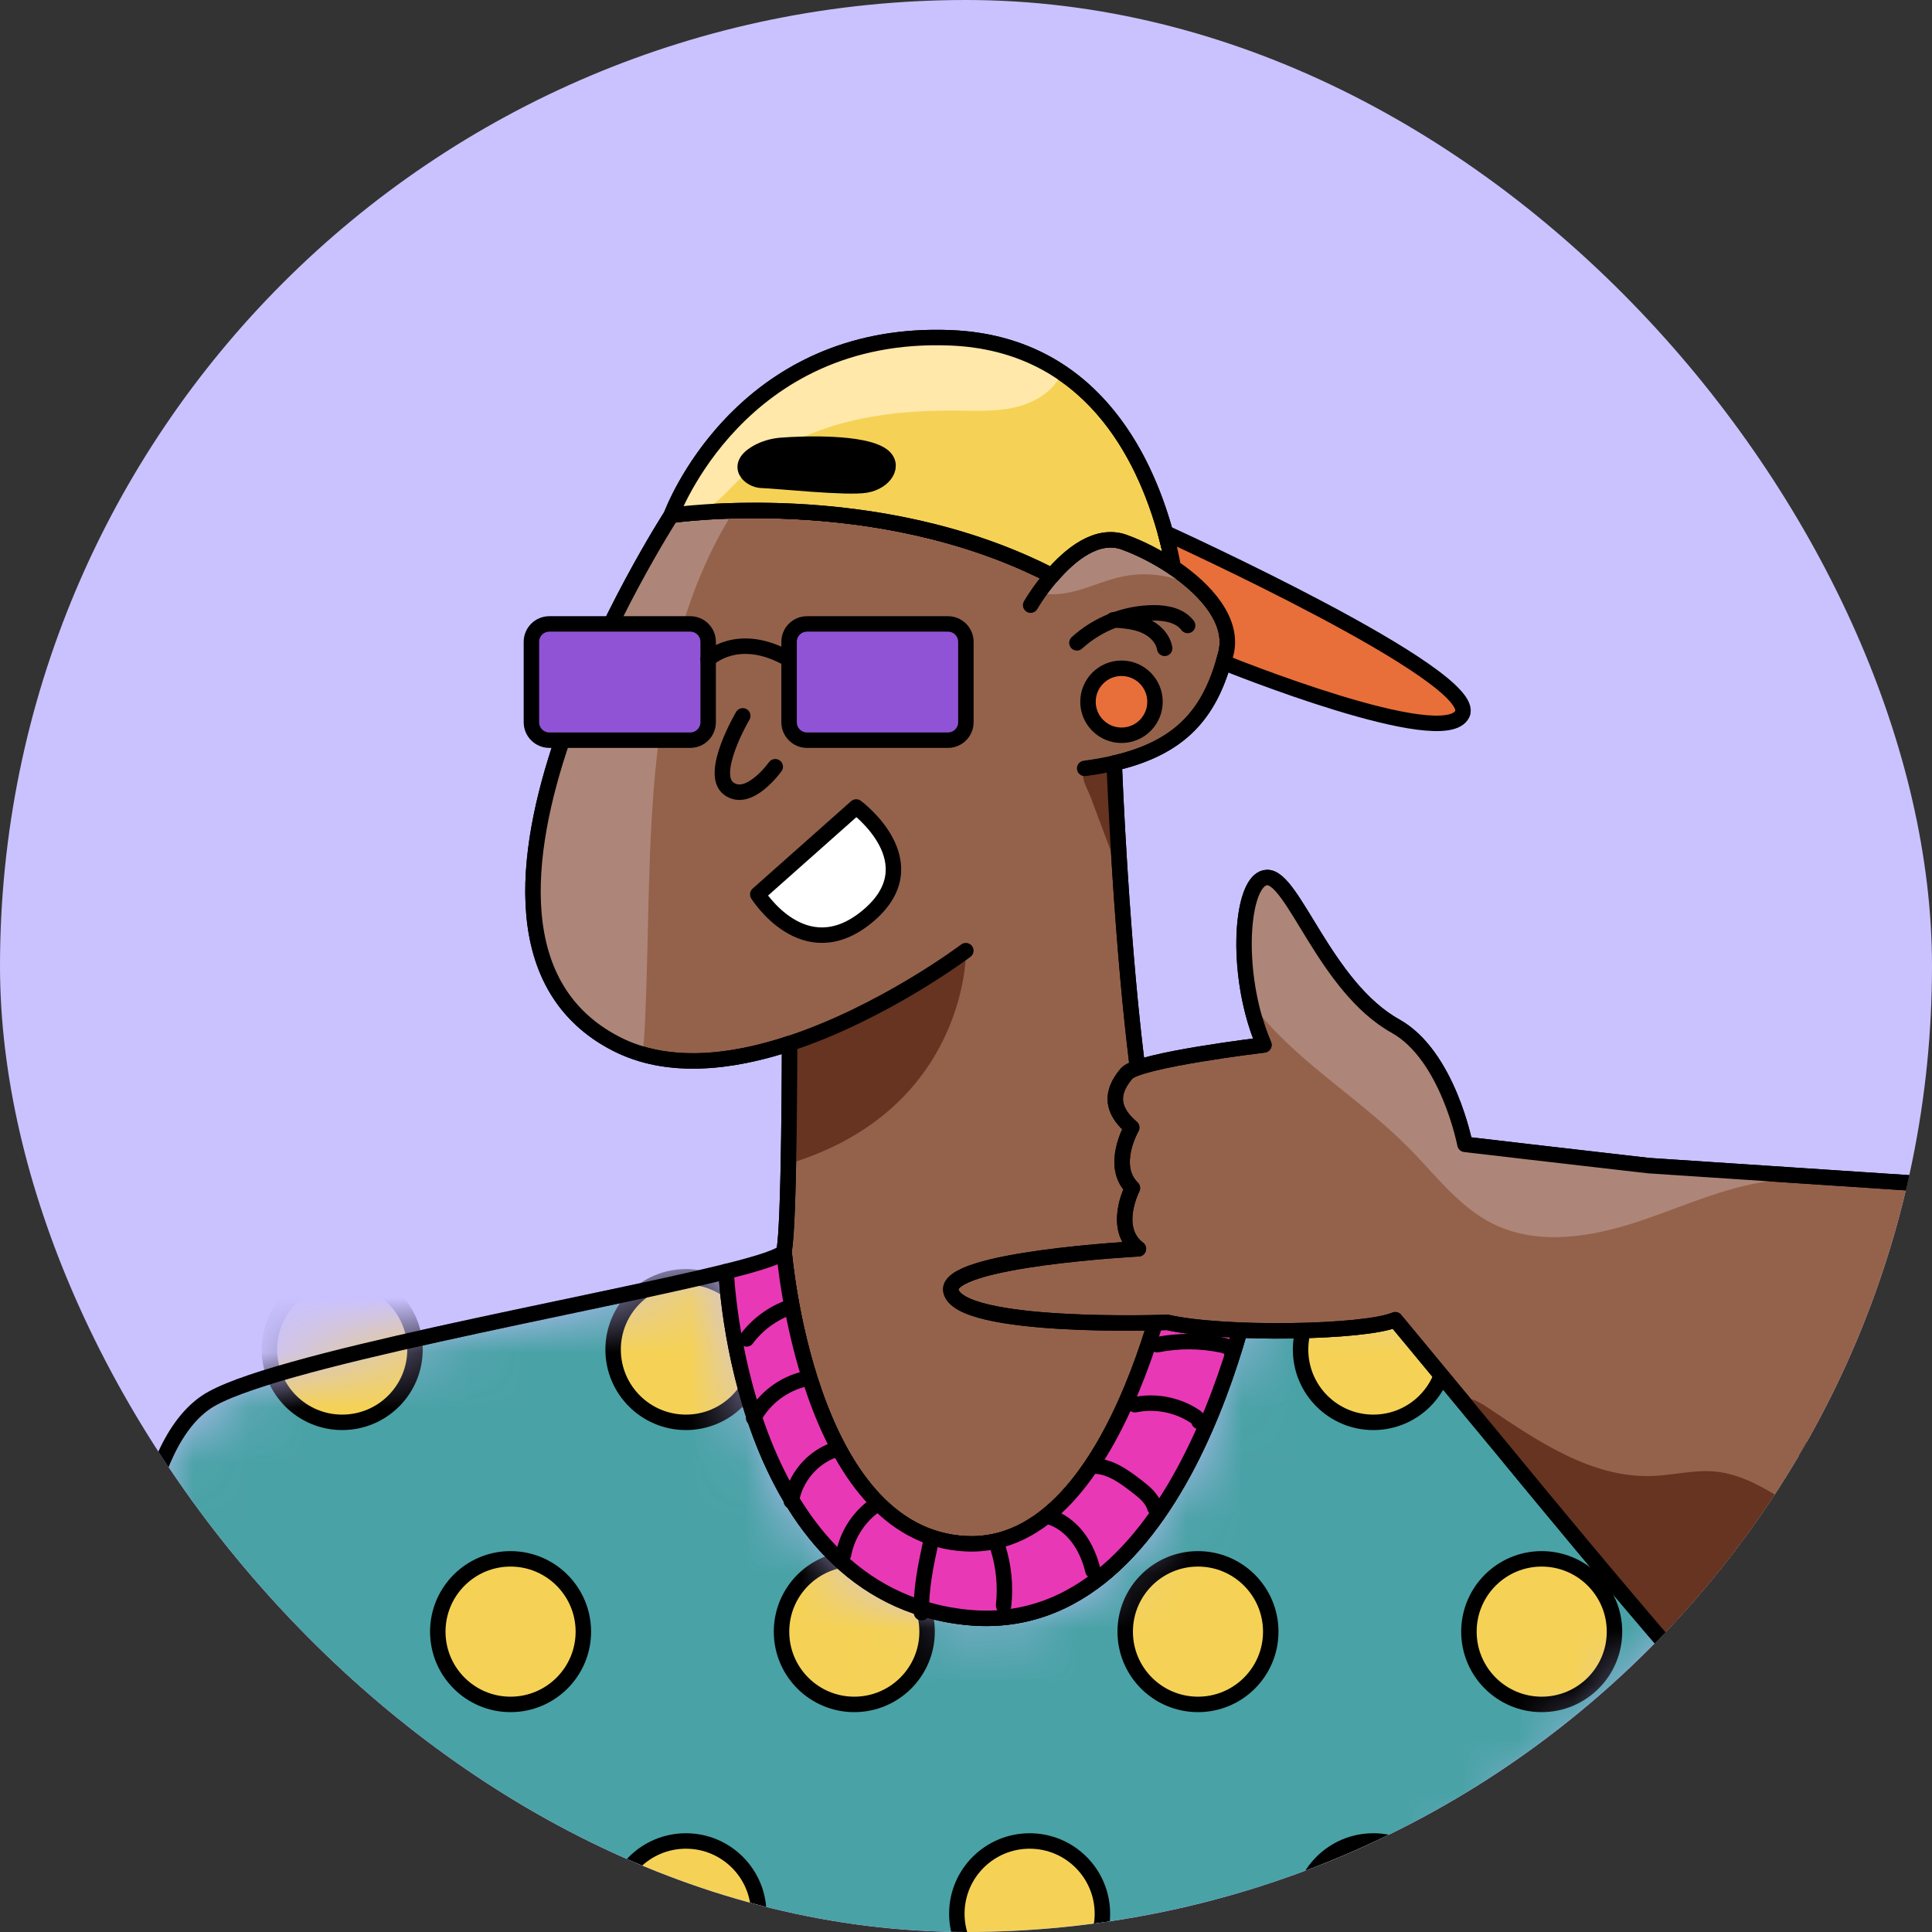 <svg width="35" height="35" viewBox="0 0 35 35" fill="none" xmlns="http://www.w3.org/2000/svg">
<rect x="0" y="0" width="35" height="35" fill="#333333" stroke="none"/>
<g clip-path="url(#clip0_1290_26035)">
<rect width="35" height="35" rx="17.5" fill="#CAC2FF"/>
<path d="M22.208 11.842C22.194 11.895 22.18 11.948 22.165 11.999C21.953 12.719 21.604 13.254 20.894 13.587C20.689 13.683 20.455 13.763 20.185 13.825C20.185 13.825 20.216 14.666 20.29 15.818C20.439 18.139 20.76 21.724 21.349 22.232C21.349 22.232 20.386 28.108 17.497 27.967C14.609 27.826 14.203 22.661 14.203 22.661C14.302 22.232 14.304 18.904 14.304 18.904C13.417 19.197 12.469 19.339 11.636 19.097C11.473 19.049 11.315 18.987 11.161 18.908C7.265 16.903 12.16 9.336 12.16 9.336C12.16 9.336 12.595 9.271 13.296 9.252C14.477 9.22 16.41 9.319 18.284 10.077C18.544 10.182 18.801 10.299 19.056 10.431C19.381 10.053 19.872 9.642 20.369 9.823C20.649 9.925 20.966 10.084 21.257 10.281C21.406 10.382 21.548 10.493 21.676 10.611C22.066 10.972 22.32 11.405 22.208 11.842Z" fill="#94624B" stroke="black" stroke-width="0.28" stroke-linecap="round" stroke-linejoin="round"/>
<path d="M17.497 17.297C17.497 17.297 17.493 20.105 14.305 21.078L14.295 19.013C14.295 19.013 16.604 18.086 17.497 17.297V17.297Z" fill="#663421"/>
<path d="M21.676 10.611C21.562 10.581 21.449 10.537 21.341 10.501C21.017 10.395 20.666 10.375 20.333 10.445C20.051 10.503 19.786 10.623 19.509 10.7C19.285 10.761 19.041 10.792 18.817 10.738C18.88 10.648 18.961 10.541 19.056 10.431C19.381 10.053 19.872 9.642 20.369 9.823C20.65 9.925 20.966 10.084 21.257 10.281C21.406 10.382 21.548 10.493 21.676 10.611Z" fill="#AD8679"/>
<path d="M13.296 9.252C12.456 10.58 12.067 12.156 11.897 13.722C11.718 15.361 11.763 17.017 11.677 18.663C11.67 18.804 11.658 18.951 11.636 19.096C11.473 19.049 11.315 18.987 11.161 18.908C7.265 16.903 12.16 9.335 12.16 9.335C12.16 9.335 12.595 9.271 13.296 9.252Z" fill="#AD8679"/>
<path d="M20.185 13.825C20.185 13.825 20.216 14.666 20.29 15.817C20.258 15.738 20.213 15.656 20.191 15.597C20.143 15.469 20.095 15.341 20.047 15.213C19.951 14.957 19.856 14.7 19.76 14.444C19.697 14.274 19.515 14.016 19.704 13.883C19.883 13.759 20.185 13.721 20.392 13.656C20.554 13.604 20.73 13.553 20.894 13.587C20.689 13.683 20.455 13.762 20.185 13.825Z" fill="#663421"/>
<path d="M22.208 11.842C22.194 11.895 22.18 11.948 22.165 11.999C21.892 12.926 21.391 13.547 20.185 13.825C20.185 13.825 20.468 21.472 21.349 22.232C21.349 22.232 20.386 28.108 17.497 27.967C14.609 27.826 14.203 22.661 14.203 22.661C14.302 22.232 14.304 18.904 14.304 18.904C13.243 19.254 12.095 19.389 11.161 18.909C7.265 16.903 12.16 9.336 12.16 9.336C12.16 9.336 15.865 8.784 19.056 10.431C19.381 10.053 19.872 9.642 20.369 9.824C20.649 9.926 20.966 10.084 21.257 10.281C21.86 10.69 22.357 11.263 22.208 11.842Z" stroke="black" stroke-width="0.28" stroke-linecap="round" stroke-linejoin="round"/>
<mask id="mask0_1290_26035" style="mask-type:luminance" maskUnits="userSpaceOnUse" x="2" y="22" width="32" height="17">
<path d="M33.229 26.823C33.229 26.823 21.965 38.318 21.899 38.087C21.833 37.856 9.38 37.129 9.182 36.997C8.984 36.865 2.134 30.027 2.272 29.829C2.41 29.631 2.377 26.328 3.732 25.403C4.808 24.668 10.721 23.641 13.156 23.035C13.156 23.035 13.377 28.861 17.497 29.298C21.617 29.735 22.774 22.781 22.774 22.781C25.251 23.462 29.981 24.239 30.752 24.676C31.743 25.238 33.229 26.823 33.229 26.823Z" fill="white"/>
</mask>
<g mask="url(#mask0_1290_26035)">
<path d="M33.229 26.823C33.229 26.823 21.965 38.318 21.899 38.087C21.833 37.856 9.38 37.129 9.182 36.997C8.984 36.865 2.134 30.027 2.272 29.829C2.41 29.631 2.377 26.328 3.732 25.403C4.808 24.668 10.721 23.641 13.156 23.035C13.156 23.035 13.377 28.861 17.497 29.298C21.617 29.735 22.774 22.781 22.774 22.781C25.251 23.462 29.981 24.239 30.752 24.676C31.743 25.238 33.229 26.823 33.229 26.823Z" fill="#49A2A6" stroke="black" stroke-width="0.28" stroke-linecap="round" stroke-linejoin="round"/>
<path d="M6.199 25.767C6.928 25.767 7.518 25.177 7.518 24.448C7.518 23.72 6.928 23.13 6.199 23.13C5.471 23.13 4.881 23.72 4.881 24.448C4.881 25.177 5.471 25.767 6.199 25.767Z" fill="#F5D256" stroke="black" stroke-width="0.28" stroke-linecap="round" stroke-linejoin="round"/>
<path d="M12.426 25.767C13.154 25.767 13.745 25.177 13.745 24.448C13.745 23.72 13.154 23.13 12.426 23.13C11.698 23.13 11.107 23.72 11.107 24.448C11.107 25.177 11.698 25.767 12.426 25.767Z" fill="#F5D256" stroke="black" stroke-width="0.28" stroke-linecap="round" stroke-linejoin="round"/>
<path d="M18.653 25.767C19.381 25.767 19.971 25.177 19.971 24.448C19.971 23.72 19.381 23.13 18.653 23.13C17.925 23.13 17.334 23.72 17.334 24.448C17.334 25.177 17.925 25.767 18.653 25.767Z" fill="#F5D256" stroke="black" stroke-width="0.28" stroke-linecap="round" stroke-linejoin="round"/>
<path d="M24.879 25.767C25.608 25.767 26.198 25.177 26.198 24.448C26.198 23.72 25.608 23.13 24.879 23.13C24.151 23.13 23.561 23.72 23.561 24.448C23.561 25.177 24.151 25.767 24.879 25.767Z" fill="#F5D256" stroke="black" stroke-width="0.28" stroke-linecap="round" stroke-linejoin="round"/>
<path d="M31.106 25.767C31.834 25.767 32.425 25.177 32.425 24.448C32.425 23.72 31.834 23.13 31.106 23.13C30.378 23.13 29.788 23.72 29.788 24.448C29.788 25.177 30.378 25.767 31.106 25.767Z" fill="#F5D256" stroke="black" stroke-width="0.28" stroke-linecap="round" stroke-linejoin="round"/>
<path d="M3.023 30.877C3.751 30.877 4.341 30.287 4.341 29.559C4.341 28.831 3.751 28.24 3.023 28.24C2.294 28.24 1.704 28.831 1.704 29.559C1.704 30.287 2.294 30.877 3.023 30.877Z" fill="#F5D256" stroke="black" stroke-width="0.28" stroke-linecap="round" stroke-linejoin="round"/>
<path d="M9.249 30.877C9.977 30.877 10.568 30.287 10.568 29.559C10.568 28.831 9.977 28.24 9.249 28.24C8.521 28.24 7.931 28.831 7.931 29.559C7.931 30.287 8.521 30.877 9.249 30.877Z" fill="#F5D256" stroke="black" stroke-width="0.28" stroke-linecap="round" stroke-linejoin="round"/>
<path d="M15.476 30.877C16.204 30.877 16.795 30.287 16.795 29.559C16.795 28.831 16.204 28.24 15.476 28.24C14.748 28.24 14.158 28.831 14.158 29.559C14.158 30.287 14.748 30.877 15.476 30.877Z" fill="#F5D256" stroke="black" stroke-width="0.28" stroke-linecap="round" stroke-linejoin="round"/>
<path d="M21.703 30.877C22.431 30.877 23.021 30.287 23.021 29.559C23.021 28.831 22.431 28.24 21.703 28.24C20.974 28.24 20.384 28.831 20.384 29.559C20.384 30.287 20.974 30.877 21.703 30.877Z" fill="#F5D256" stroke="black" stroke-width="0.28" stroke-linecap="round" stroke-linejoin="round"/>
<path d="M27.929 30.877C28.657 30.877 29.248 30.287 29.248 29.559C29.248 28.831 28.657 28.24 27.929 28.24C27.201 28.24 26.611 28.831 26.611 29.559C26.611 30.287 27.201 30.877 27.929 30.877Z" fill="#F5D256" stroke="black" stroke-width="0.28" stroke-linecap="round" stroke-linejoin="round"/>
<path d="M6.199 35.988C6.928 35.988 7.518 35.397 7.518 34.669C7.518 33.941 6.928 33.351 6.199 33.351C5.471 33.351 4.881 33.941 4.881 34.669C4.881 35.397 5.471 35.988 6.199 35.988Z" fill="#F5D256" stroke="black" stroke-width="0.28" stroke-linecap="round" stroke-linejoin="round"/>
<path d="M12.426 35.988C13.154 35.988 13.745 35.397 13.745 34.669C13.745 33.941 13.154 33.351 12.426 33.351C11.698 33.351 11.107 33.941 11.107 34.669C11.107 35.397 11.698 35.988 12.426 35.988Z" fill="#F5D256" stroke="black" stroke-width="0.28" stroke-linecap="round" stroke-linejoin="round"/>
<path d="M18.653 35.988C19.381 35.988 19.971 35.397 19.971 34.669C19.971 33.941 19.381 33.351 18.653 33.351C17.925 33.351 17.334 33.941 17.334 34.669C17.334 35.397 17.925 35.988 18.653 35.988Z" fill="#F5D256" stroke="black" stroke-width="0.28" stroke-linecap="round" stroke-linejoin="round"/>
<path d="M24.879 35.988C25.608 35.988 26.198 35.397 26.198 34.669C26.198 33.941 25.608 33.351 24.879 33.351C24.151 33.351 23.561 33.941 23.561 34.669C23.561 35.397 24.151 35.988 24.879 35.988Z" fill="#F5D256" stroke="black" stroke-width="0.28" stroke-linecap="round" stroke-linejoin="round"/>
<path d="M31.106 35.988C31.834 35.988 32.425 35.397 32.425 34.669C32.425 33.941 31.834 33.351 31.106 33.351C30.378 33.351 29.788 33.941 29.788 34.669C29.788 35.397 30.378 35.988 31.106 35.988Z" fill="#F5D256" stroke="black" stroke-width="0.28" stroke-linecap="round" stroke-linejoin="round"/>
</g>
<path d="M33.229 26.823C33.229 26.823 21.965 38.318 21.899 38.087C21.833 37.856 9.38 37.129 9.182 36.997C8.984 36.865 2.134 30.027 2.272 29.829C2.41 29.631 2.377 26.328 3.732 25.403C4.808 24.668 10.721 23.641 13.156 23.035C13.156 23.035 13.377 28.861 17.497 29.298C21.617 29.735 22.774 22.781 22.774 22.781C25.251 23.462 29.981 24.239 30.752 24.676C31.743 25.238 33.229 26.823 33.229 26.823Z" stroke="black" stroke-width="0.28" stroke-linecap="round" stroke-linejoin="round"/>
<path d="M21.257 10.281C20.966 10.084 20.65 9.925 20.369 9.823C19.872 9.642 19.381 10.053 19.056 10.431C16.532 9.128 13.685 9.201 12.607 9.289C12.503 9.297 12.415 9.306 12.346 9.313C12.226 9.326 12.16 9.336 12.16 9.336C12.16 9.336 12.168 9.313 12.185 9.271C12.379 8.805 13.701 5.973 17.227 6.12C18.049 6.154 18.708 6.395 19.236 6.752C20.323 7.486 20.855 8.715 21.113 9.653C21.176 9.884 21.223 10.097 21.257 10.281Z" fill="#F5D256" stroke="black" stroke-width="0.28" stroke-linecap="round" stroke-linejoin="round"/>
<path d="M19.236 6.752C19.217 6.794 19.196 6.835 19.172 6.874C18.994 7.156 18.673 7.321 18.347 7.389C18.021 7.457 17.684 7.441 17.351 7.438C16.64 7.431 15.923 7.484 15.238 7.673C14.552 7.863 13.897 8.193 13.388 8.69C13.207 8.867 13.041 9.067 12.824 9.196C12.757 9.236 12.683 9.268 12.607 9.289C12.521 9.312 12.432 9.322 12.347 9.313C12.291 9.307 12.236 9.294 12.185 9.271C12.379 8.805 13.701 5.973 17.227 6.12C18.049 6.154 18.708 6.395 19.236 6.752Z" fill="#FFE8A9"/>
<path d="M21.257 10.281C20.966 10.084 20.65 9.925 20.369 9.823C19.872 9.642 19.381 10.053 19.056 10.431C15.865 8.784 12.16 9.336 12.16 9.336C12.16 9.336 13.385 5.96 17.227 6.12C19.741 6.225 20.73 8.259 21.113 9.653C21.176 9.884 21.223 10.097 21.257 10.281Z" stroke="black" stroke-width="0.28" stroke-linecap="round" stroke-linejoin="round"/>
<path d="M14.304 18.904C16.014 18.341 17.497 17.222 17.497 17.222" stroke="black" stroke-width="0.28" stroke-linecap="round" stroke-linejoin="round"/>
<path d="M20.185 13.825C20.02 13.863 19.842 13.895 19.65 13.92" stroke="black" stroke-width="0.28" stroke-linecap="round" stroke-linejoin="round"/>
<path d="M18.671 10.963C18.671 10.963 18.724 10.87 18.817 10.737C18.88 10.648 18.961 10.541 19.056 10.431" stroke="black" stroke-width="0.28" stroke-linecap="round" stroke-linejoin="round"/>
<path d="M22.774 22.781C22.774 22.781 21.617 29.735 17.497 29.298C13.377 28.86 13.155 23.035 13.155 23.035C13.786 22.878 14.182 22.749 14.203 22.661C14.203 22.661 14.609 27.826 17.497 27.966C20.386 28.108 21.349 22.231 21.349 22.231C21.544 22.4 22.067 22.587 22.774 22.781Z" fill="#E938B5" stroke="black" stroke-width="0.28" stroke-linecap="round" stroke-linejoin="round"/>
<path d="M19.056 10.431H19.056" stroke="black" stroke-width="0.28" stroke-linecap="round" stroke-linejoin="round"/>
<path d="M26.491 12.934C26.171 13.619 22.216 12.02 22.165 11.999C22.18 11.948 22.194 11.895 22.208 11.842C22.357 11.263 21.86 10.69 21.257 10.282C21.223 10.098 21.176 9.884 21.113 9.653C21.173 9.681 26.813 12.247 26.491 12.934Z" fill="#E86F3A" stroke="black" stroke-width="0.28" stroke-linecap="round" stroke-linejoin="round"/>
<path d="M22.165 11.999H22.165" stroke="black" stroke-width="0.28" stroke-linecap="round" stroke-linejoin="round"/>
<path d="M13.714 8.199C13.849 8.123 14.001 8.08 14.155 8.068C14.573 8.035 15.63 8.005 15.976 8.247C16.225 8.421 16.03 8.727 15.69 8.787C15.35 8.848 14.044 8.707 13.801 8.702C13.588 8.698 13.292 8.439 13.714 8.2V8.199Z" fill="black" stroke="black" stroke-width="0.28" stroke-linecap="round" stroke-linejoin="round"/>
<path d="M17.173 11.303H14.62C14.44 11.303 14.295 11.448 14.295 11.628V13.084C14.295 13.263 14.44 13.409 14.62 13.409H17.173C17.352 13.409 17.498 13.263 17.498 13.084V11.628C17.498 11.448 17.352 11.303 17.173 11.303Z" fill="#9153D5" stroke="black" stroke-width="0.28" stroke-linecap="round" stroke-linejoin="round"/>
<path d="M12.504 11.303H9.952C9.772 11.303 9.627 11.448 9.627 11.628V13.084C9.627 13.263 9.772 13.409 9.952 13.409H12.504C12.684 13.409 12.829 13.263 12.829 13.084V11.628C12.829 11.448 12.684 11.303 12.504 11.303Z" fill="#9153D5" stroke="black" stroke-width="0.28" stroke-linecap="round" stroke-linejoin="round"/>
<path d="M12.829 11.943C12.829 11.943 13.367 11.41 14.295 11.943" stroke="black" stroke-width="0.28" stroke-linecap="round" stroke-linejoin="round"/>
<path d="M19.509 11.646C19.886 11.301 20.393 11.103 20.904 11.102C21.13 11.101 21.379 11.151 21.515 11.331" stroke="black" stroke-width="0.28" stroke-linecap="round" stroke-linejoin="round"/>
<path d="M20.168 11.229C20.36 11.242 20.556 11.257 20.732 11.332C20.909 11.407 21.066 11.556 21.099 11.745" stroke="black" stroke-width="0.28" stroke-linecap="round" stroke-linejoin="round"/>
<path d="M20.317 13.32C20.652 13.32 20.924 13.049 20.924 12.713C20.924 12.378 20.652 12.106 20.317 12.106C19.982 12.106 19.71 12.378 19.71 12.713C19.71 13.049 19.982 13.32 20.317 13.32Z" fill="#E86F3A" stroke="black" stroke-width="0.28" stroke-linecap="round" stroke-linejoin="round"/>
<path d="M13.456 12.968C13.456 12.968 12.836 14.017 13.202 14.287C13.568 14.558 14.044 13.89 14.044 13.89" stroke="black" stroke-width="0.28" stroke-linecap="round" stroke-linejoin="round"/>
<path d="M15.511 14.619L13.728 16.202C13.728 16.202 14.561 17.546 15.704 16.61C16.891 15.637 15.511 14.619 15.511 14.619Z" fill="white" stroke="black" stroke-width="0.28" stroke-linecap="round" stroke-linejoin="round"/>
<path d="M37.02 21.591C37.02 21.591 35.205 25.268 33.745 28.177C32.808 30.044 32.017 31.595 31.945 31.654C31.761 31.807 27.22 26.256 27.22 26.256L26.675 25.598L26.45 25.326L25.65 24.36L25.276 23.909C24.725 24.145 22.17 24.19 21.148 23.956C21.102 23.96 17.365 24.089 17.227 23.385C17.114 22.807 20.624 22.623 20.624 22.623C20.137 22.256 20.515 21.523 20.515 21.523C20.103 21.119 20.502 20.427 20.502 20.427C20.04 20.032 20.204 19.693 20.411 19.447C20.618 19.202 22.897 18.93 22.897 18.93C22.815 18.737 22.747 18.534 22.694 18.328C22.679 18.27 22.666 18.213 22.653 18.154C22.41 17.041 22.569 15.908 22.953 15.897C23.429 15.882 24.009 17.88 25.279 18.588C26.231 19.119 26.54 20.731 26.54 20.731C26.54 20.731 26.988 20.784 27.704 20.867C28.087 20.911 28.548 20.964 29.056 21.023C29.314 21.053 29.585 21.084 29.864 21.116L34.556 21.427L37.02 21.591Z" fill="#94624B" stroke="black" stroke-width="0.28" stroke-linecap="round" stroke-linejoin="round"/>
<path d="M34.555 21.428C33.803 21.494 33.013 21.314 32.249 21.376C31.357 21.448 30.529 21.847 29.68 22.129C28.831 22.411 27.869 22.57 27.064 22.179C26.432 21.872 26 21.275 25.503 20.777C24.574 19.844 23.433 19.203 22.652 18.154C22.409 17.041 22.568 15.908 22.953 15.897C23.428 15.882 24.008 17.88 25.278 18.588C26.23 19.119 26.539 20.731 26.539 20.731C26.539 20.731 26.988 20.784 27.703 20.867C28.086 20.911 28.547 20.964 29.055 21.023C29.314 21.053 29.584 21.084 29.864 21.116L34.555 21.427L34.555 21.428Z" fill="#AD8679"/>
<path d="M33.744 28.177C32.807 30.044 32.016 31.595 31.945 31.654C31.76 31.807 27.22 26.256 27.22 26.256L26.674 25.598L26.449 25.326C26.633 25.297 26.809 25.405 26.963 25.508C27.869 26.116 28.843 26.779 29.933 26.739C30.316 26.725 30.696 26.622 31.077 26.659C31.535 26.704 31.948 26.945 32.339 27.189C32.819 27.489 33.303 27.814 33.745 28.178L33.744 28.177Z" fill="#663421"/>
<path d="M29.864 21.116C29.584 21.084 29.314 21.053 29.056 21.023C28.547 20.964 28.087 20.911 27.703 20.867C26.988 20.784 26.539 20.731 26.539 20.731C26.539 20.731 26.23 19.118 25.279 18.588C24.008 17.88 23.429 15.883 22.953 15.897C22.549 15.909 22.393 17.162 22.694 18.328C22.747 18.533 22.814 18.737 22.897 18.93C22.897 18.93 20.617 19.202 20.41 19.447C20.203 19.693 20.04 20.032 20.501 20.426C20.501 20.426 20.103 21.119 20.514 21.523C20.514 21.523 20.137 22.256 20.623 22.623C20.623 22.623 17.114 22.807 17.227 23.385C17.365 24.088 21.101 23.959 21.147 23.956C22.169 24.189 24.725 24.145 25.276 23.908L25.65 24.36L26.674 25.598L27.219 26.256C27.219 26.256 31.761 31.807 31.944 31.654C32.128 31.502 37.02 21.59 37.02 21.59L29.864 21.116H29.864Z" stroke="black" stroke-width="0.28" stroke-linecap="round" stroke-linejoin="round"/>
<path d="M14.302 23.683C13.995 23.792 13.72 23.994 13.525 24.256" stroke="black" stroke-width="0.28" stroke-linecap="round" stroke-linejoin="round"/>
<path d="M14.597 24.977C14.2 25.063 13.845 25.33 13.653 25.689" stroke="black" stroke-width="0.28" stroke-linecap="round" stroke-linejoin="round"/>
<path d="M15.104 26.27C14.708 26.411 14.402 26.779 14.335 27.194" stroke="black" stroke-width="0.28" stroke-linecap="round" stroke-linejoin="round"/>
<path d="M15.9 27.24C15.58 27.445 15.351 27.786 15.282 28.16" stroke="black" stroke-width="0.28" stroke-linecap="round" stroke-linejoin="round"/>
<path d="M16.857 27.961C16.768 28.375 16.68 28.794 16.694 29.216" stroke="black" stroke-width="0.28" stroke-linecap="round" stroke-linejoin="round"/>
<path d="M18.077 28.032C18.185 28.371 18.22 28.733 18.181 29.086" stroke="black" stroke-width="0.28" stroke-linecap="round" stroke-linejoin="round"/>
<path d="M19.003 27.474C19.214 27.538 19.396 27.68 19.529 27.857C19.662 28.032 19.748 28.241 19.8 28.455" stroke="black" stroke-width="0.28" stroke-linecap="round" stroke-linejoin="round"/>
<path d="M19.796 26.559C20.096 26.552 20.359 26.743 20.596 26.927C20.731 27.031 20.873 27.147 20.92 27.311" stroke="black" stroke-width="0.28" stroke-linecap="round" stroke-linejoin="round"/>
<path d="M20.561 25.448C20.927 25.372 21.321 25.447 21.634 25.651C21.672 25.675 21.711 25.706 21.72 25.75" stroke="black" stroke-width="0.28" stroke-linecap="round" stroke-linejoin="round"/>
<path d="M20.965 24.36C21.35 24.284 21.75 24.286 22.134 24.366C22.199 24.38 22.272 24.402 22.298 24.463" stroke="black" stroke-width="0.28" stroke-linecap="round" stroke-linejoin="round"/>
</g>
<defs>
<clipPath id="clip0_1290_26035">
<rect width="35" height="35" rx="17.5" fill="white"/>
</clipPath>
</defs>
</svg>
